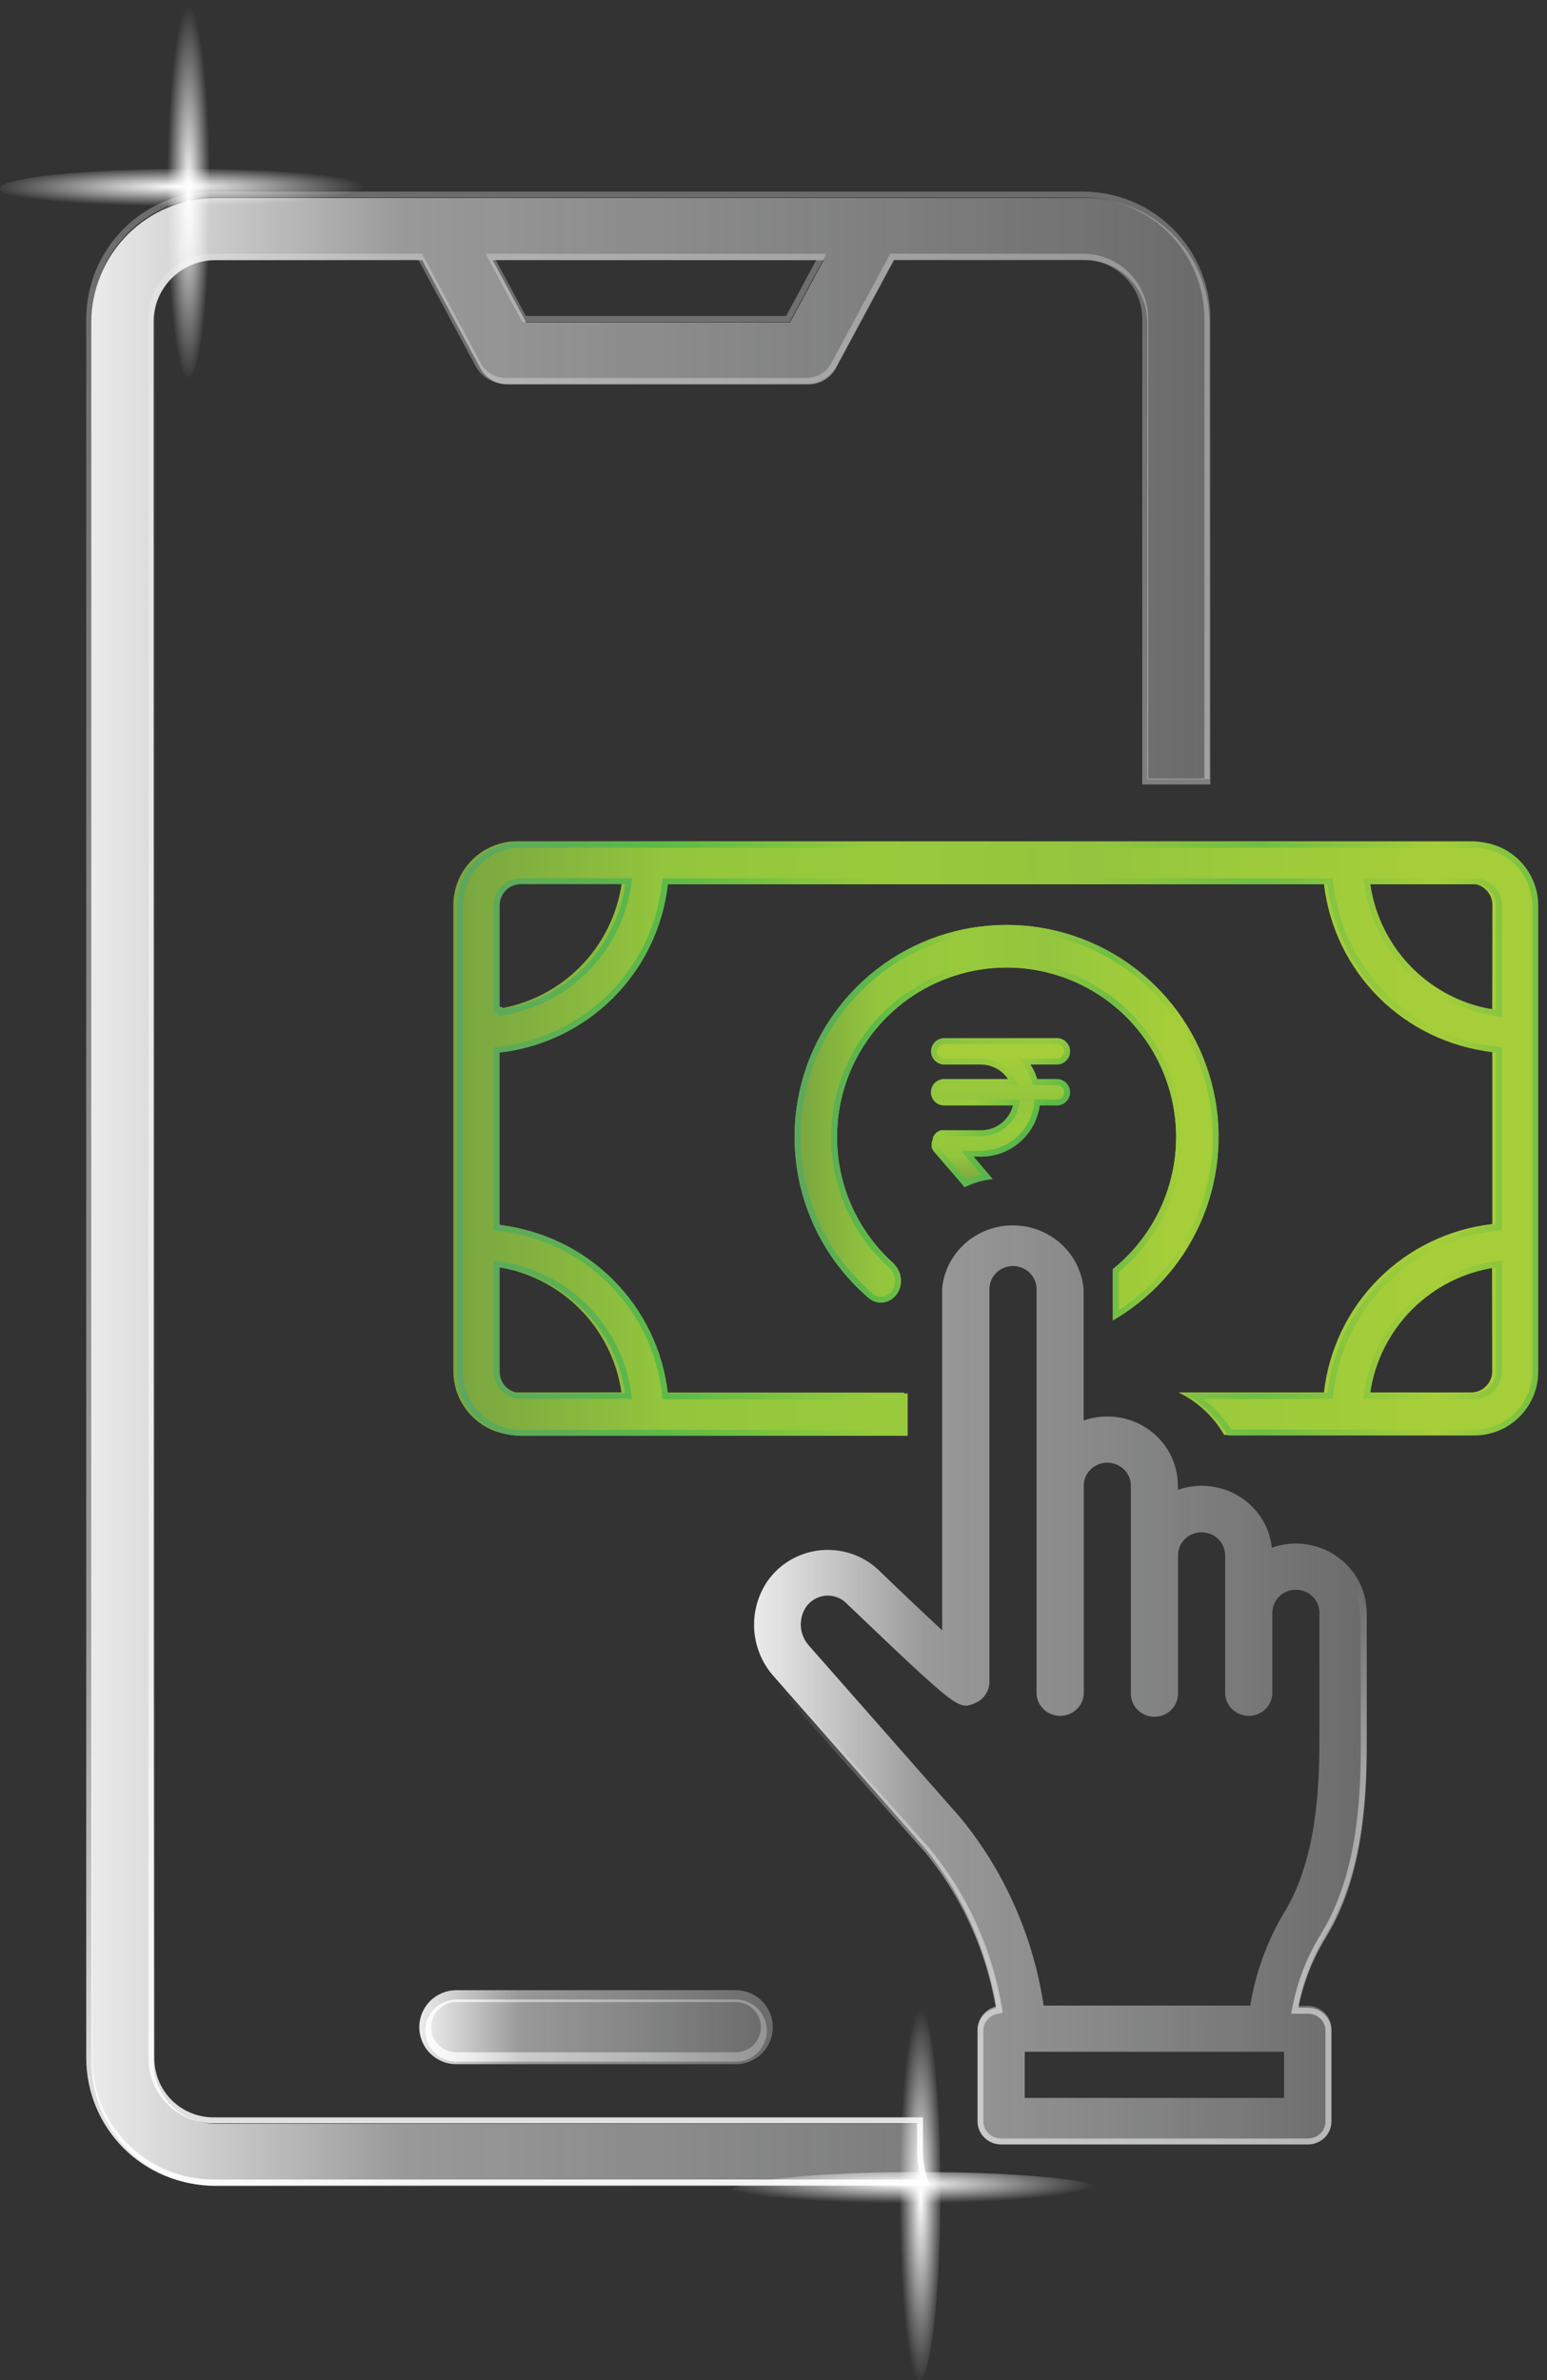 <svg width="65" height="100" viewBox="0 0 65 100" fill="none" xmlns="http://www.w3.org/2000/svg">
<rect x="0" y="0" width="65" height="100" fill="#333333" stroke="none"/>
<path d="M30.916 86.622C31.262 86.622 31.594 86.484 31.839 86.239C32.084 85.995 32.221 85.663 32.221 85.317C32.221 84.971 32.084 84.639 31.839 84.394C31.594 84.149 31.262 84.012 30.916 84.012H19.172C18.826 84.012 18.494 84.149 18.249 84.394C18.004 84.639 17.867 84.971 17.867 85.317C17.867 85.663 18.004 85.995 18.249 86.239C18.494 86.484 18.826 86.622 19.172 86.622H30.916Z" fill="url(#paint0_linear_735_3088)"/>
<path d="M30.916 86.478C31.262 86.478 31.594 86.34 31.839 86.096C32.084 85.851 32.221 85.519 32.221 85.173C32.221 84.827 32.084 84.495 31.839 84.25C31.594 84.005 31.262 83.868 30.916 83.868H19.172C18.826 83.868 18.494 84.005 18.249 84.25C18.004 84.495 17.867 84.827 17.867 85.173C17.867 85.519 18.004 85.851 18.249 86.096C18.494 86.34 18.826 86.478 19.172 86.478H30.916Z" stroke="url(#paint1_linear_735_3088)" stroke-width="0.5" stroke-miterlimit="10"/>
<path d="M38.75 89.232H9.057C8.365 89.232 7.701 88.957 7.211 88.467C6.722 87.978 6.447 87.314 6.447 86.622V13.542C6.447 12.85 6.722 12.186 7.211 11.696C7.701 11.207 8.365 10.932 9.057 10.932H17.74L20.179 15.464C20.29 15.672 20.456 15.845 20.658 15.966C20.861 16.088 21.092 16.152 21.328 16.151H33.977C34.213 16.152 34.444 16.088 34.647 15.966C34.849 15.845 35.015 15.672 35.126 15.464L37.565 10.932H45.594C46.287 10.932 46.95 11.207 47.44 11.696C47.929 12.186 48.204 12.85 48.204 13.542V32.737H50.814V13.542C50.813 12.158 50.263 10.83 49.284 9.851C48.306 8.872 46.979 8.322 45.594 8.32H9.057C7.673 8.322 6.346 8.872 5.367 9.851C4.389 10.83 3.838 12.158 3.837 13.542V86.622C3.839 88.006 4.39 89.332 5.368 90.311C6.346 91.29 7.673 91.841 9.057 91.844H38.975C38.825 91.425 38.749 90.984 38.748 90.539L38.75 89.232ZM34.604 10.937L33.199 13.547H22.108L20.701 10.932L34.604 10.937Z" fill="url(#paint2_linear_735_3088)"/>
<path d="M38.658 89.087H8.969C8.626 89.087 8.287 89.02 7.97 88.889C7.654 88.757 7.366 88.565 7.123 88.323C6.881 88.081 6.689 87.793 6.558 87.476C6.427 87.16 6.359 86.82 6.359 86.478V13.395C6.359 13.052 6.427 12.713 6.558 12.396C6.689 12.08 6.881 11.792 7.123 11.55C7.366 11.307 7.654 11.115 7.97 10.984C8.287 10.853 8.626 10.785 8.969 10.785H17.652L20.091 15.317C20.203 15.525 20.369 15.699 20.572 15.82C20.775 15.941 21.006 16.005 21.242 16.005H33.892C34.127 16.004 34.358 15.94 34.561 15.819C34.763 15.698 34.929 15.524 35.04 15.317L37.48 10.785H45.509C46.201 10.785 46.865 11.06 47.354 11.55C47.844 12.039 48.119 12.703 48.119 13.395V32.834H50.731V13.395C50.729 12.011 50.178 10.684 49.199 9.705C48.22 8.727 46.893 8.177 45.509 8.175H8.969C7.585 8.177 6.258 8.727 5.279 9.706C4.301 10.684 3.751 12.011 3.749 13.395V86.478C3.751 87.861 4.302 89.188 5.28 90.166C6.259 91.145 7.585 91.695 8.969 91.697H38.887C38.737 91.278 38.659 90.837 38.658 90.392V89.087ZM34.511 10.792L33.106 13.402H22.02L20.616 10.792H34.511Z" stroke="url(#paint3_linear_735_3088)" stroke-width="0.25" stroke-miterlimit="10"/>
<path d="M54.447 64.852C54.103 64.853 53.761 64.912 53.438 65.027C53.398 64.648 53.282 64.28 53.096 63.945C52.911 63.61 52.66 63.313 52.357 63.073C52.055 62.833 51.707 62.654 51.334 62.545C50.961 62.437 50.57 62.401 50.183 62.441C49.947 62.464 49.714 62.516 49.491 62.595V62.425C49.492 62.044 49.417 61.666 49.269 61.313C49.122 60.96 48.904 60.64 48.63 60.369C48.355 60.099 48.029 59.884 47.67 59.738C47.311 59.591 46.926 59.515 46.537 59.514C46.194 59.512 45.853 59.57 45.53 59.684V54.185C45.473 53.457 45.14 52.776 44.597 52.276C44.053 51.777 43.339 51.495 42.593 51.485C41.848 51.476 41.127 51.74 40.57 52.226C40.014 52.712 39.663 53.384 39.587 54.11V68.499C38.672 67.648 37.768 66.791 36.874 65.926C36.549 65.629 36.161 65.404 35.739 65.269C35.316 65.133 34.868 65.089 34.427 65.139C33.985 65.19 33.56 65.334 33.18 65.561C32.801 65.789 32.477 66.095 32.23 66.457C31.836 67.051 31.646 67.752 31.689 68.459C31.731 69.165 32.004 69.84 32.466 70.383L38.855 77.643C39.435 78.357 39.944 79.124 40.374 79.934C41.1 81.304 41.602 82.778 41.86 84.302C41.641 84.35 41.444 84.47 41.303 84.642C41.162 84.814 41.085 85.027 41.084 85.248V89.129C41.084 89.256 41.11 89.383 41.16 89.501C41.21 89.618 41.283 89.726 41.375 89.816C41.468 89.906 41.577 89.977 41.697 90.026C41.818 90.075 41.947 90.099 42.077 90.099H54.952C55.082 90.099 55.211 90.075 55.331 90.026C55.452 89.977 55.561 89.906 55.654 89.816C55.746 89.726 55.819 89.618 55.869 89.501C55.919 89.383 55.944 89.256 55.944 89.129V85.248C55.944 85.12 55.919 84.994 55.869 84.876C55.819 84.758 55.746 84.651 55.654 84.561C55.561 84.471 55.452 84.399 55.331 84.351C55.211 84.302 55.082 84.277 54.952 84.278H54.553C54.746 83.267 55.113 82.295 55.638 81.404C55.671 81.354 55.703 81.3 55.733 81.245C57.233 78.735 57.426 75.583 57.426 73.116V67.763C57.422 66.99 57.107 66.251 56.549 65.706C55.991 65.16 55.235 64.853 54.447 64.852ZM53.951 88.145H43.056V86.205H53.951V88.145ZM55.437 73.103C55.437 75.333 55.275 78.153 53.983 80.314C53.967 80.334 53.952 80.356 53.94 80.378C53.231 81.578 52.754 82.895 52.532 84.264H43.851C43.577 82.435 42.992 80.663 42.121 79.022C41.627 78.091 41.041 77.21 40.371 76.391L33.982 69.132C33.79 68.914 33.674 68.642 33.651 68.355C33.628 68.068 33.7 67.781 33.855 67.537C33.955 67.386 34.091 67.262 34.252 67.176C34.412 67.089 34.591 67.042 34.775 67.04C35.042 67.037 35.301 67.132 35.502 67.305C40.262 71.846 40.262 71.846 40.968 71.558C41.147 71.483 41.3 71.358 41.408 71.198C41.515 71.038 41.572 70.851 41.573 70.66V54.185C41.567 53.927 41.666 53.678 41.847 53.492C42.029 53.306 42.278 53.199 42.541 53.193C42.804 53.188 43.058 53.284 43.248 53.462C43.437 53.64 43.547 53.885 43.553 54.142V71.17C43.566 71.419 43.676 71.654 43.861 71.825C44.045 71.997 44.29 72.092 44.544 72.092C44.799 72.092 45.043 71.997 45.228 71.825C45.412 71.654 45.523 71.419 45.536 71.17V62.425C45.536 62.168 45.64 61.921 45.826 61.739C46.012 61.557 46.263 61.455 46.526 61.455C46.789 61.455 47.041 61.557 47.226 61.739C47.412 61.921 47.516 62.168 47.516 62.425V71.16C47.516 71.417 47.62 71.664 47.806 71.846C47.992 72.028 48.244 72.13 48.506 72.13C48.769 72.13 49.021 72.028 49.206 71.846C49.392 71.664 49.496 71.417 49.496 71.16V65.349C49.496 65.092 49.601 64.845 49.786 64.663C49.972 64.481 50.224 64.379 50.487 64.379C50.749 64.379 51.001 64.481 51.187 64.663C51.372 64.845 51.477 65.092 51.477 65.349V71.17C51.49 71.419 51.6 71.654 51.785 71.825C51.969 71.997 52.214 72.092 52.468 72.092C52.722 72.092 52.967 71.997 53.152 71.825C53.336 71.654 53.446 71.419 53.46 71.17V67.763C53.46 67.505 53.564 67.258 53.75 67.076C53.935 66.894 54.187 66.792 54.45 66.792C54.712 66.792 54.964 66.894 55.15 67.076C55.336 67.258 55.44 67.505 55.44 67.763L55.437 73.103Z" fill="url(#paint4_linear_735_3088)"/>
<path d="M53.311 65.394L53.328 65.551L53.477 65.499C53.786 65.39 54.112 65.334 54.441 65.333C55.199 65.332 55.925 65.622 56.461 66.138C56.996 66.654 57.298 67.353 57.301 68.082V73.346C57.301 75.78 57.107 78.856 55.625 81.298L55.624 81.298L55.62 81.307C55.595 81.356 55.567 81.403 55.535 81.448L55.535 81.448L55.529 81.457C54.999 82.348 54.627 83.32 54.43 84.331L54.401 84.48H54.552H54.951H54.951C55.065 84.479 55.178 84.501 55.283 84.543C55.389 84.585 55.484 84.647 55.564 84.724C55.644 84.802 55.708 84.893 55.751 84.994C55.794 85.095 55.816 85.203 55.815 85.311V85.312V89.142C55.815 89.252 55.793 89.36 55.749 89.462C55.705 89.563 55.641 89.655 55.559 89.733C55.478 89.811 55.381 89.872 55.275 89.913C55.168 89.955 55.054 89.975 54.939 89.974H54.937H42.059C41.828 89.973 41.608 89.884 41.447 89.728C41.285 89.572 41.195 89.361 41.194 89.142C41.194 89.142 41.194 89.142 41.194 89.142L41.194 85.304C41.194 85.116 41.261 84.933 41.383 84.785C41.506 84.638 41.678 84.534 41.871 84.493L41.988 84.468L41.968 84.35C41.713 82.84 41.213 81.379 40.488 80.02L40.488 80.02C40.056 79.212 39.544 78.448 38.959 77.737L38.959 77.737L38.956 77.733L32.56 70.561C32.56 70.561 32.56 70.561 32.559 70.561C32.115 70.045 31.855 69.406 31.814 68.737C31.773 68.068 31.955 67.404 32.333 66.841C32.605 66.457 32.969 66.142 33.395 65.923C33.822 65.704 34.297 65.588 34.781 65.585C35.525 65.588 36.24 65.862 36.783 66.351C37.687 67.201 38.596 68.047 39.51 68.889L39.72 69.082V68.797V54.679H39.72L39.719 54.666C39.717 54.649 39.717 54.633 39.719 54.616L39.72 54.604L39.719 54.593C39.687 54.21 39.738 53.825 39.868 53.463C39.999 53.1 40.206 52.768 40.478 52.487C40.749 52.206 41.078 51.983 41.445 51.832C41.811 51.681 42.206 51.605 42.605 51.61C43.003 51.615 43.396 51.701 43.758 51.861C44.12 52.022 44.443 52.253 44.706 52.541C44.97 52.829 45.168 53.166 45.289 53.532C45.409 53.898 45.45 54.284 45.407 54.665L45.406 54.665V54.679V60.111V60.287L45.572 60.229C46.001 60.081 46.461 60.035 46.913 60.094C47.364 60.154 47.794 60.318 48.166 60.572C48.538 60.825 48.841 61.162 49.05 61.552C49.259 61.942 49.367 62.375 49.366 62.814V62.814V62.982V63.157L49.532 63.1C49.746 63.027 49.969 62.978 50.195 62.954C50.566 62.917 50.941 62.95 51.299 63.053C51.656 63.156 51.989 63.325 52.279 63.552C52.568 63.779 52.808 64.058 52.985 64.374C53.162 64.691 53.273 65.037 53.311 65.394Z" stroke="url(#paint5_linear_735_3088)" stroke-width="0.25" stroke-miterlimit="10"/>
<path d="M39.315 48.261C39.315 48.272 39.318 48.282 39.323 48.291C39.328 48.301 39.335 48.309 39.344 48.315L40.563 49.732C40.852 49.596 41.158 49.501 41.473 49.449L40.644 48.473H41.212C41.804 48.475 42.376 48.256 42.814 47.858C43.252 47.459 43.524 46.911 43.578 46.322H44.439C44.553 46.322 44.662 46.276 44.743 46.196C44.823 46.115 44.868 46.006 44.868 45.892C44.868 45.779 44.823 45.669 44.743 45.589C44.662 45.508 44.553 45.463 44.439 45.463H43.488C43.405 45.15 43.259 44.857 43.059 44.602H44.439C44.548 44.594 44.649 44.545 44.723 44.465C44.797 44.386 44.838 44.281 44.838 44.172C44.838 44.063 44.797 43.958 44.723 43.878C44.649 43.798 44.548 43.749 44.439 43.741H39.702C39.643 43.737 39.584 43.745 39.528 43.764C39.471 43.784 39.42 43.815 39.376 43.855C39.333 43.896 39.298 43.945 39.274 43.999C39.251 44.053 39.238 44.112 39.238 44.172C39.238 44.231 39.251 44.29 39.274 44.344C39.298 44.399 39.333 44.448 39.376 44.488C39.42 44.529 39.471 44.56 39.528 44.579C39.584 44.599 39.643 44.607 39.702 44.602H41.207C41.492 44.603 41.77 44.685 42.01 44.837C42.25 44.989 42.442 45.206 42.563 45.463H39.702C39.589 45.463 39.479 45.508 39.399 45.589C39.318 45.669 39.273 45.779 39.273 45.892C39.273 46.006 39.318 46.115 39.399 46.196C39.479 46.276 39.589 46.322 39.702 46.322H42.712C42.661 46.679 42.483 47.007 42.211 47.244C41.939 47.481 41.59 47.613 41.229 47.614H39.654C39.625 47.609 39.596 47.609 39.568 47.614C39.539 47.624 39.511 47.638 39.485 47.656L39.434 47.688C39.409 47.708 39.389 47.733 39.373 47.761C39.359 47.779 39.346 47.799 39.334 47.819C39.332 47.845 39.332 47.871 39.334 47.897C39.304 47.941 39.286 47.991 39.283 48.044C39.28 48.064 39.28 48.084 39.283 48.105C39.278 48.133 39.278 48.162 39.283 48.19C39.29 48.215 39.3 48.239 39.315 48.261Z" fill="url(#paint6_linear_735_3088)"/>
<path d="M39.315 48.261C39.315 48.271 39.318 48.281 39.323 48.29C39.328 48.299 39.335 48.306 39.344 48.312L40.563 49.729C40.853 49.596 41.159 49.501 41.473 49.449L40.644 48.473H41.212C41.804 48.475 42.376 48.256 42.814 47.858C43.252 47.459 43.524 46.911 43.578 46.322H44.439C44.548 46.314 44.649 46.265 44.723 46.185C44.797 46.105 44.838 46 44.838 45.891C44.838 45.782 44.797 45.678 44.723 45.598C44.649 45.518 44.548 45.469 44.439 45.461H43.488C43.405 45.148 43.259 44.856 43.059 44.602H44.439C44.548 44.594 44.649 44.545 44.723 44.465C44.797 44.386 44.838 44.281 44.838 44.172C44.838 44.063 44.797 43.958 44.723 43.878C44.649 43.798 44.548 43.749 44.439 43.741H39.707C39.648 43.737 39.589 43.745 39.532 43.764C39.476 43.784 39.425 43.815 39.381 43.855C39.338 43.896 39.303 43.945 39.279 43.999C39.255 44.053 39.243 44.112 39.243 44.172C39.243 44.231 39.255 44.29 39.279 44.344C39.303 44.399 39.338 44.448 39.381 44.488C39.425 44.529 39.476 44.56 39.532 44.579C39.589 44.599 39.648 44.607 39.707 44.602H41.212C41.496 44.603 41.774 44.684 42.014 44.836C42.254 44.987 42.446 45.204 42.568 45.461H39.702C39.643 45.456 39.584 45.464 39.528 45.484C39.471 45.503 39.42 45.534 39.376 45.575C39.333 45.615 39.298 45.664 39.274 45.719C39.251 45.773 39.238 45.832 39.238 45.891C39.238 45.951 39.251 46.01 39.274 46.064C39.298 46.118 39.333 46.167 39.376 46.208C39.42 46.248 39.471 46.279 39.528 46.299C39.584 46.318 39.643 46.326 39.702 46.322H42.712C42.661 46.679 42.483 47.006 42.211 47.243C41.939 47.48 41.59 47.611 41.229 47.612H39.702C39.682 47.609 39.662 47.609 39.642 47.612C39.613 47.607 39.584 47.607 39.556 47.612C39.526 47.622 39.498 47.637 39.473 47.656L39.422 47.685C39.398 47.707 39.378 47.731 39.361 47.758C39.346 47.778 39.334 47.798 39.322 47.819C39.319 47.845 39.319 47.871 39.322 47.897C39.291 47.94 39.274 47.991 39.271 48.044C39.268 48.063 39.268 48.083 39.271 48.102C39.266 48.131 39.266 48.161 39.271 48.19C39.281 48.216 39.296 48.24 39.315 48.261Z" stroke="url(#paint7_linear_735_3088)" stroke-width="0.25" stroke-miterlimit="10"/>
<path d="M46.759 53.325V55.44C46.759 55.449 46.766 55.457 46.776 55.457C46.779 55.457 46.782 55.456 46.785 55.454C48.474 54.466 49.792 52.949 50.533 51.137C51.274 49.323 51.397 47.316 50.881 45.425C50.366 43.535 49.242 41.867 47.683 40.681C46.124 39.494 44.217 38.855 42.258 38.862C40.299 38.869 38.397 39.522 36.846 40.719C35.295 41.917 34.183 43.593 33.681 45.487C33.18 47.38 33.317 49.387 34.071 51.195C34.608 52.484 35.438 53.62 36.485 54.521C37.052 55.007 37.853 54.557 37.853 53.81C37.853 53.514 37.716 53.238 37.497 53.039C36.526 52.154 35.815 51.017 35.448 49.749C35.038 48.331 35.079 46.82 35.564 45.426C36.049 44.032 36.956 42.824 38.158 41.967C39.36 41.11 40.799 40.648 42.275 40.645C43.751 40.641 45.192 41.096 46.398 41.947C47.604 42.797 48.517 44.002 49.009 45.393C49.501 46.785 49.549 48.295 49.146 49.715C48.743 51.133 47.91 52.392 46.762 53.317C46.76 53.319 46.759 53.322 46.759 53.325Z" fill="url(#paint8_linear_735_3088)"/>
<path d="M50.425 51.1C49.717 52.83 48.477 54.286 46.886 55.261V53.389C48.033 52.451 48.864 51.184 49.269 49.758C49.679 48.313 49.631 46.777 49.13 45.361C48.629 43.945 47.7 42.719 46.473 41.854C45.245 40.988 43.779 40.525 42.277 40.529C40.775 40.533 39.312 41.003 38.088 41.874C36.865 42.746 35.943 43.976 35.449 45.395C34.955 46.813 34.914 48.35 35.331 49.793C35.704 51.083 36.427 52.241 37.416 53.14C37.612 53.319 37.731 53.563 37.731 53.819C37.731 54.147 37.556 54.404 37.326 54.527C37.097 54.649 36.811 54.643 36.57 54.435C35.536 53.547 34.717 52.425 34.187 51.154C33.442 49.37 33.307 47.39 33.803 45.521C34.298 43.653 35.396 42 36.926 40.818C38.456 39.637 40.333 38.993 42.266 38.987C44.199 38.98 46.08 39.612 47.618 40.783C49.156 41.955 50.264 43.6 50.771 45.466C51.279 47.331 51.157 49.311 50.425 51.1Z" stroke="url(#paint9_linear_735_3088)" stroke-width="0.25" stroke-miterlimit="10"/>
<path d="M61.807 35.347H21.731C21.021 35.347 20.341 35.628 19.838 36.128C19.335 36.629 19.051 37.308 19.048 38.018V57.611C19.048 58.322 19.33 59.005 19.833 59.508C20.337 60.011 21.019 60.294 21.731 60.294H37.985V58.511H27.911C27.707 56.705 26.896 55.023 25.611 53.738C24.326 52.453 22.643 51.642 20.838 51.438V44.201C22.643 43.996 24.326 43.185 25.611 41.9C26.895 40.615 27.706 38.933 27.911 37.127H55.627C55.831 38.933 56.642 40.616 57.927 41.901C59.212 43.186 60.895 43.996 62.7 44.201V51.43C60.894 51.634 59.211 52.445 57.926 53.73C56.641 55.015 55.831 56.698 55.627 58.504H49.517C50.321 58.891 50.99 59.513 51.434 60.287H61.807C62.519 60.287 63.201 60.004 63.705 59.501C64.208 58.998 64.49 58.315 64.49 57.604V38.018C64.487 37.308 64.203 36.629 63.7 36.128C63.197 35.628 62.517 35.347 61.807 35.347ZM26.111 58.501H21.721C21.604 58.502 21.488 58.479 21.38 58.434C21.272 58.389 21.173 58.324 21.091 58.241C21.008 58.158 20.942 58.06 20.898 57.952C20.853 57.844 20.83 57.728 20.831 57.611V53.221C22.163 53.413 23.397 54.031 24.349 54.983C25.301 55.935 25.919 57.169 26.111 58.501ZM20.84 42.403V38.013C20.84 37.777 20.934 37.55 21.101 37.383C21.268 37.216 21.494 37.123 21.731 37.123H26.121C25.928 38.454 25.309 39.688 24.357 40.639C23.406 41.59 22.172 42.208 20.84 42.401V42.403ZM62.698 57.613C62.698 57.849 62.604 58.076 62.437 58.243C62.27 58.41 62.044 58.504 61.807 58.504H57.417C57.611 57.175 58.23 55.944 59.18 54.994C60.13 54.044 61.361 53.427 62.69 53.233L62.698 57.613ZM62.698 42.403C61.368 42.208 60.138 41.59 59.188 40.64C58.238 39.69 57.619 38.459 57.424 37.13H61.815C62.051 37.13 62.277 37.224 62.444 37.391C62.61 37.558 62.704 37.784 62.705 38.02L62.698 42.403Z" fill="url(#paint10_linear_735_3088)"/>
<path d="M27.941 58.559L27.953 58.67H28.065H38.013V60.201H21.884C21.206 60.201 20.555 59.931 20.075 59.452C19.596 58.972 19.326 58.321 19.326 57.643V38.04C19.329 37.364 19.6 36.716 20.079 36.239C20.559 35.762 21.208 35.494 21.884 35.494H61.961C62.635 35.497 63.281 35.766 63.758 36.243C64.234 36.72 64.504 37.366 64.507 38.04V57.628C64.507 58.304 64.239 58.953 63.762 59.433C63.285 59.912 62.637 60.183 61.961 60.186C61.961 60.186 61.961 60.186 61.96 60.186L51.66 60.186C51.288 59.561 50.772 59.037 50.158 58.656H55.778H55.889L55.902 58.545C56.104 56.767 56.902 55.111 58.167 53.846C59.432 52.581 61.088 51.783 62.865 51.581L62.976 51.569V51.457V44.228V44.116L62.865 44.103C61.088 43.901 59.432 43.103 58.167 41.838C56.903 40.574 56.104 38.917 55.902 37.14L55.889 37.029H55.778H28.065H27.953L27.941 37.14C27.739 38.917 26.941 40.574 25.676 41.839C24.411 43.103 22.755 43.902 20.977 44.103L20.866 44.116V44.228V51.472V51.583L20.977 51.596C22.755 51.797 24.411 52.596 25.676 53.86C26.941 55.125 27.739 56.782 27.941 58.559ZM26.265 58.651H26.409L26.389 58.508C26.192 57.151 25.562 55.895 24.593 54.926C23.624 53.957 22.368 53.326 21.012 53.129L20.869 53.108V53.252L20.869 57.643L20.869 57.644C20.872 57.91 20.978 58.164 21.166 58.352C21.354 58.54 21.607 58.647 21.873 58.651H21.874H26.265ZM20.869 38.037V38.037V42.315V42.423V42.428H20.994H20.995L21.012 42.547C22.37 42.351 23.629 41.721 24.599 40.751C25.57 39.781 26.201 38.523 26.398 37.165L26.419 37.022H26.274L21.884 37.022L21.884 37.022C21.615 37.023 21.357 37.13 21.167 37.32C20.977 37.51 20.87 37.768 20.869 38.037ZM62.976 57.643V57.643V53.252V53.108L62.833 53.129C61.474 53.325 60.215 53.957 59.245 54.928C58.274 55.899 57.643 57.158 57.447 58.517L57.426 58.66H57.571L61.961 58.66L61.962 58.66C62.231 58.659 62.488 58.551 62.678 58.361C62.868 58.17 62.975 57.912 62.976 57.643ZM62.833 42.556L62.976 42.577L62.976 42.433L62.983 38.045V38.044C62.983 37.775 62.876 37.518 62.685 37.327C62.495 37.137 62.237 37.03 61.969 37.029H61.968H57.578H57.433L57.454 37.172C57.651 38.529 58.281 39.787 59.25 40.757C60.219 41.727 61.476 42.358 62.833 42.556Z" stroke="url(#paint11_linear_735_3088)" stroke-width="0.25" stroke-miterlimit="10"/>
<path d="M38.615 92.91C42.988 92.91 46.535 92.54 46.535 92.082C46.535 91.626 42.988 91.258 38.615 91.258C34.242 91.258 30.693 91.628 30.693 92.082C30.693 92.537 34.242 92.91 38.615 92.91Z" fill="url(#paint12_radial_735_3088)"/>
<path d="M39.517 92.08C39.517 96.453 39.103 100 38.613 100C38.122 100 37.708 96.453 37.708 92.08C37.708 87.708 38.122 84.158 38.613 84.158C39.103 84.158 39.517 87.706 39.517 92.08Z" fill="url(#paint13_radial_735_3088)"/>
<path d="M7.921 8.75C12.296 8.75 15.842 8.38 15.842 7.925C15.842 7.47 12.296 7.098 7.921 7.098C3.545 7.098 0 7.462 0 7.925C0 8.388 3.543 8.75 7.921 8.75Z" fill="url(#paint14_radial_735_3088)"/>
<path d="M8.822 7.921C8.822 12.294 8.418 15.842 7.917 15.842C7.416 15.842 7.012 12.294 7.012 7.921C7.012 3.548 7.426 0 7.917 0C8.407 0 8.822 3.546 8.822 7.921Z" fill="url(#paint15_radial_735_3088)"/>
<defs>
<linearGradient id="paint0_linear_735_3088" x1="17.867" y1="85.317" x2="32.221" y2="85.317" gradientUnits="userSpaceOnUse">
<stop stop-color="white" stop-opacity="0.9"/>
<stop offset="0.04" stop-color="white" stop-opacity="0.85"/>
<stop offset="0.28" stop-color="white" stop-opacity="0.5"/>
<stop offset="0.65" stop-color="#FAFBFC" stop-opacity="0.4"/>
<stop offset="1" stop-color="#F0EFEF" stop-opacity="0.3"/>
</linearGradient>
<linearGradient id="paint1_linear_735_3088" x1="17.623" y1="85.173" x2="32.465" y2="85.173" gradientUnits="userSpaceOnUse">
<stop stop-color="white" stop-opacity="0.9"/>
<stop offset="0.28" stop-color="white" stop-opacity="0.5"/>
<stop offset="0.65" stop-color="#FAFBFC" stop-opacity="0.4"/>
<stop offset="1" stop-color="#F0EFEF" stop-opacity="0.3"/>
</linearGradient>
<linearGradient id="paint2_linear_735_3088" x1="3.837" y1="50.082" x2="50.819" y2="50.082" gradientUnits="userSpaceOnUse">
<stop stop-color="white" stop-opacity="0.9"/>
<stop offset="0.04" stop-color="white" stop-opacity="0.85"/>
<stop offset="0.28" stop-color="white" stop-opacity="0.5"/>
<stop offset="0.65" stop-color="#FAFBFC" stop-opacity="0.4"/>
<stop offset="1" stop-color="#F0EFEF" stop-opacity="0.3"/>
</linearGradient>
<linearGradient id="paint3_linear_735_3088" x1="27.24" y1="91.819" x2="27.24" y2="8.053" gradientUnits="userSpaceOnUse">
<stop stop-color="white" stop-opacity="0.9"/>
<stop offset="0.28" stop-color="white" stop-opacity="0.5"/>
<stop offset="0.65" stop-color="#FAFBFC" stop-opacity="0.4"/>
<stop offset="1" stop-color="#F0EFEF" stop-opacity="0.3"/>
</linearGradient>
<linearGradient id="paint4_linear_735_3088" x1="31.671" y1="70.657" x2="57.417" y2="70.657" gradientUnits="userSpaceOnUse">
<stop stop-color="white" stop-opacity="0.9"/>
<stop offset="0.04" stop-color="white" stop-opacity="0.85"/>
<stop offset="0.28" stop-color="white" stop-opacity="0.5"/>
<stop offset="0.65" stop-color="#FAFBFC" stop-opacity="0.4"/>
<stop offset="1" stop-color="#F0EFEF" stop-opacity="0.3"/>
</linearGradient>
<linearGradient id="paint5_linear_735_3088" x1="48.845" y1="90.635" x2="45.091" y2="68.647" gradientUnits="userSpaceOnUse">
<stop stop-color="white" stop-opacity="0.5"/>
<stop offset="0.28" stop-color="white" stop-opacity="0.5"/>
<stop offset="0.65" stop-color="#FAFBFC" stop-opacity="0.4"/>
<stop offset="1" stop-color="#F0EFEF" stop-opacity="0"/>
</linearGradient>
<linearGradient id="paint6_linear_735_3088" x1="42.066" y1="49.732" x2="42.066" y2="43.731" gradientUnits="userSpaceOnUse">
<stop stop-color="#79A540"/>
<stop offset="0.2" stop-color="#94C63D"/>
<stop offset="0.39" stop-color="#98CA3C"/>
<stop offset="0.59" stop-color="#93C53E"/>
<stop offset="0.74" stop-color="#9DCB3B"/>
<stop offset="0.9" stop-color="#A6CE39"/>
<stop offset="1" stop-color="#A6CE39"/>
</linearGradient>
<linearGradient id="paint7_linear_735_3088" x1="37.287" y1="40.813" x2="44.117" y2="49.106" gradientUnits="userSpaceOnUse">
<stop stop-color="#72BF44"/>
<stop offset="0.1" stop-color="#A6CE39"/>
<stop offset="0.26" stop-color="#6FBE44"/>
<stop offset="0.41" stop-color="#93C53E"/>
<stop offset="0.61" stop-color="#98CA3C"/>
<stop offset="0.8" stop-color="#5CBA47"/>
<stop offset="1" stop-color="#5DA560"/>
</linearGradient>
<linearGradient id="paint8_linear_735_3088" x1="33.385" y1="47.181" x2="51.195" y2="47.181" gradientUnits="userSpaceOnUse">
<stop stop-color="#79A540"/>
<stop offset="0.2" stop-color="#94C63D"/>
<stop offset="0.39" stop-color="#98CA3C"/>
<stop offset="0.59" stop-color="#93C53E"/>
<stop offset="0.74" stop-color="#9DCB3B"/>
<stop offset="0.9" stop-color="#A6CE39"/>
<stop offset="1" stop-color="#A6CE39"/>
</linearGradient>
<linearGradient id="paint9_linear_735_3088" x1="33.022" y1="47.324" x2="51.564" y2="47.324" gradientUnits="userSpaceOnUse">
<stop stop-color="#5DA560"/>
<stop offset="0.2" stop-color="#5CBA47"/>
<stop offset="0.39" stop-color="#98CA3C"/>
<stop offset="0.59" stop-color="#93C53E"/>
<stop offset="0.74" stop-color="#6FBE44"/>
<stop offset="0.9" stop-color="#A6CE39"/>
<stop offset="1" stop-color="#72BF44"/>
</linearGradient>
<linearGradient id="paint10_linear_735_3088" x1="19.057" y1="47.816" x2="64.478" y2="47.816" gradientUnits="userSpaceOnUse">
<stop stop-color="#79A540"/>
<stop offset="0.2" stop-color="#94C63D"/>
<stop offset="0.39" stop-color="#98CA3C"/>
<stop offset="0.59" stop-color="#93C53E"/>
<stop offset="0.74" stop-color="#9DCB3B"/>
<stop offset="0.9" stop-color="#A6CE39"/>
<stop offset="1" stop-color="#A6CE39"/>
</linearGradient>
<linearGradient id="paint11_linear_735_3088" x1="18.845" y1="47.837" x2="64.998" y2="47.837" gradientUnits="userSpaceOnUse">
<stop stop-color="#5DA560"/>
<stop offset="0.2" stop-color="#5CBA47"/>
<stop offset="0.39" stop-color="#98CA3C"/>
<stop offset="0.59" stop-color="#93C53E"/>
<stop offset="0.74" stop-color="#6FBE44"/>
<stop offset="0.9" stop-color="#A6CE39"/>
<stop offset="1" stop-color="#72BF44"/>
</linearGradient>
<radialGradient id="paint12_radial_735_3088" cx="0" cy="0" r="1" gradientUnits="userSpaceOnUse" gradientTransform="translate(38.115 91.755) rotate(90) scale(0.82 7.913)">
<stop stop-color="white"/>
<stop offset="0.07" stop-color="white" stop-opacity="0.93"/>
<stop offset="1" stop-color="white" stop-opacity="0"/>
</radialGradient>
<radialGradient id="paint13_radial_735_3088" cx="0" cy="0" r="1" gradientUnits="userSpaceOnUse" gradientTransform="translate(38.693 92.296) scale(0.906 7.933)">
<stop stop-color="white"/>
<stop offset="0.07" stop-color="white" stop-opacity="0.93"/>
<stop offset="1" stop-color="white" stop-opacity="0"/>
</radialGradient>
<radialGradient id="paint14_radial_735_3088" cx="0" cy="0" r="1" gradientUnits="userSpaceOnUse" gradientTransform="translate(7.426 7.844) rotate(90) scale(0.821 7.914)">
<stop stop-color="white"/>
<stop offset="0.07" stop-color="white" stop-opacity="0.93"/>
<stop offset="1" stop-color="white" stop-opacity="0"/>
</radialGradient>
<radialGradient id="paint15_radial_735_3088" cx="0" cy="0" r="1" gradientUnits="userSpaceOnUse" gradientTransform="translate(7.925 8.157) scale(0.906 7.934)">
<stop stop-color="white"/>
<stop offset="0.07" stop-color="white" stop-opacity="0.93"/>
<stop offset="1" stop-color="white" stop-opacity="0"/>
</radialGradient>
</defs>
</svg>
